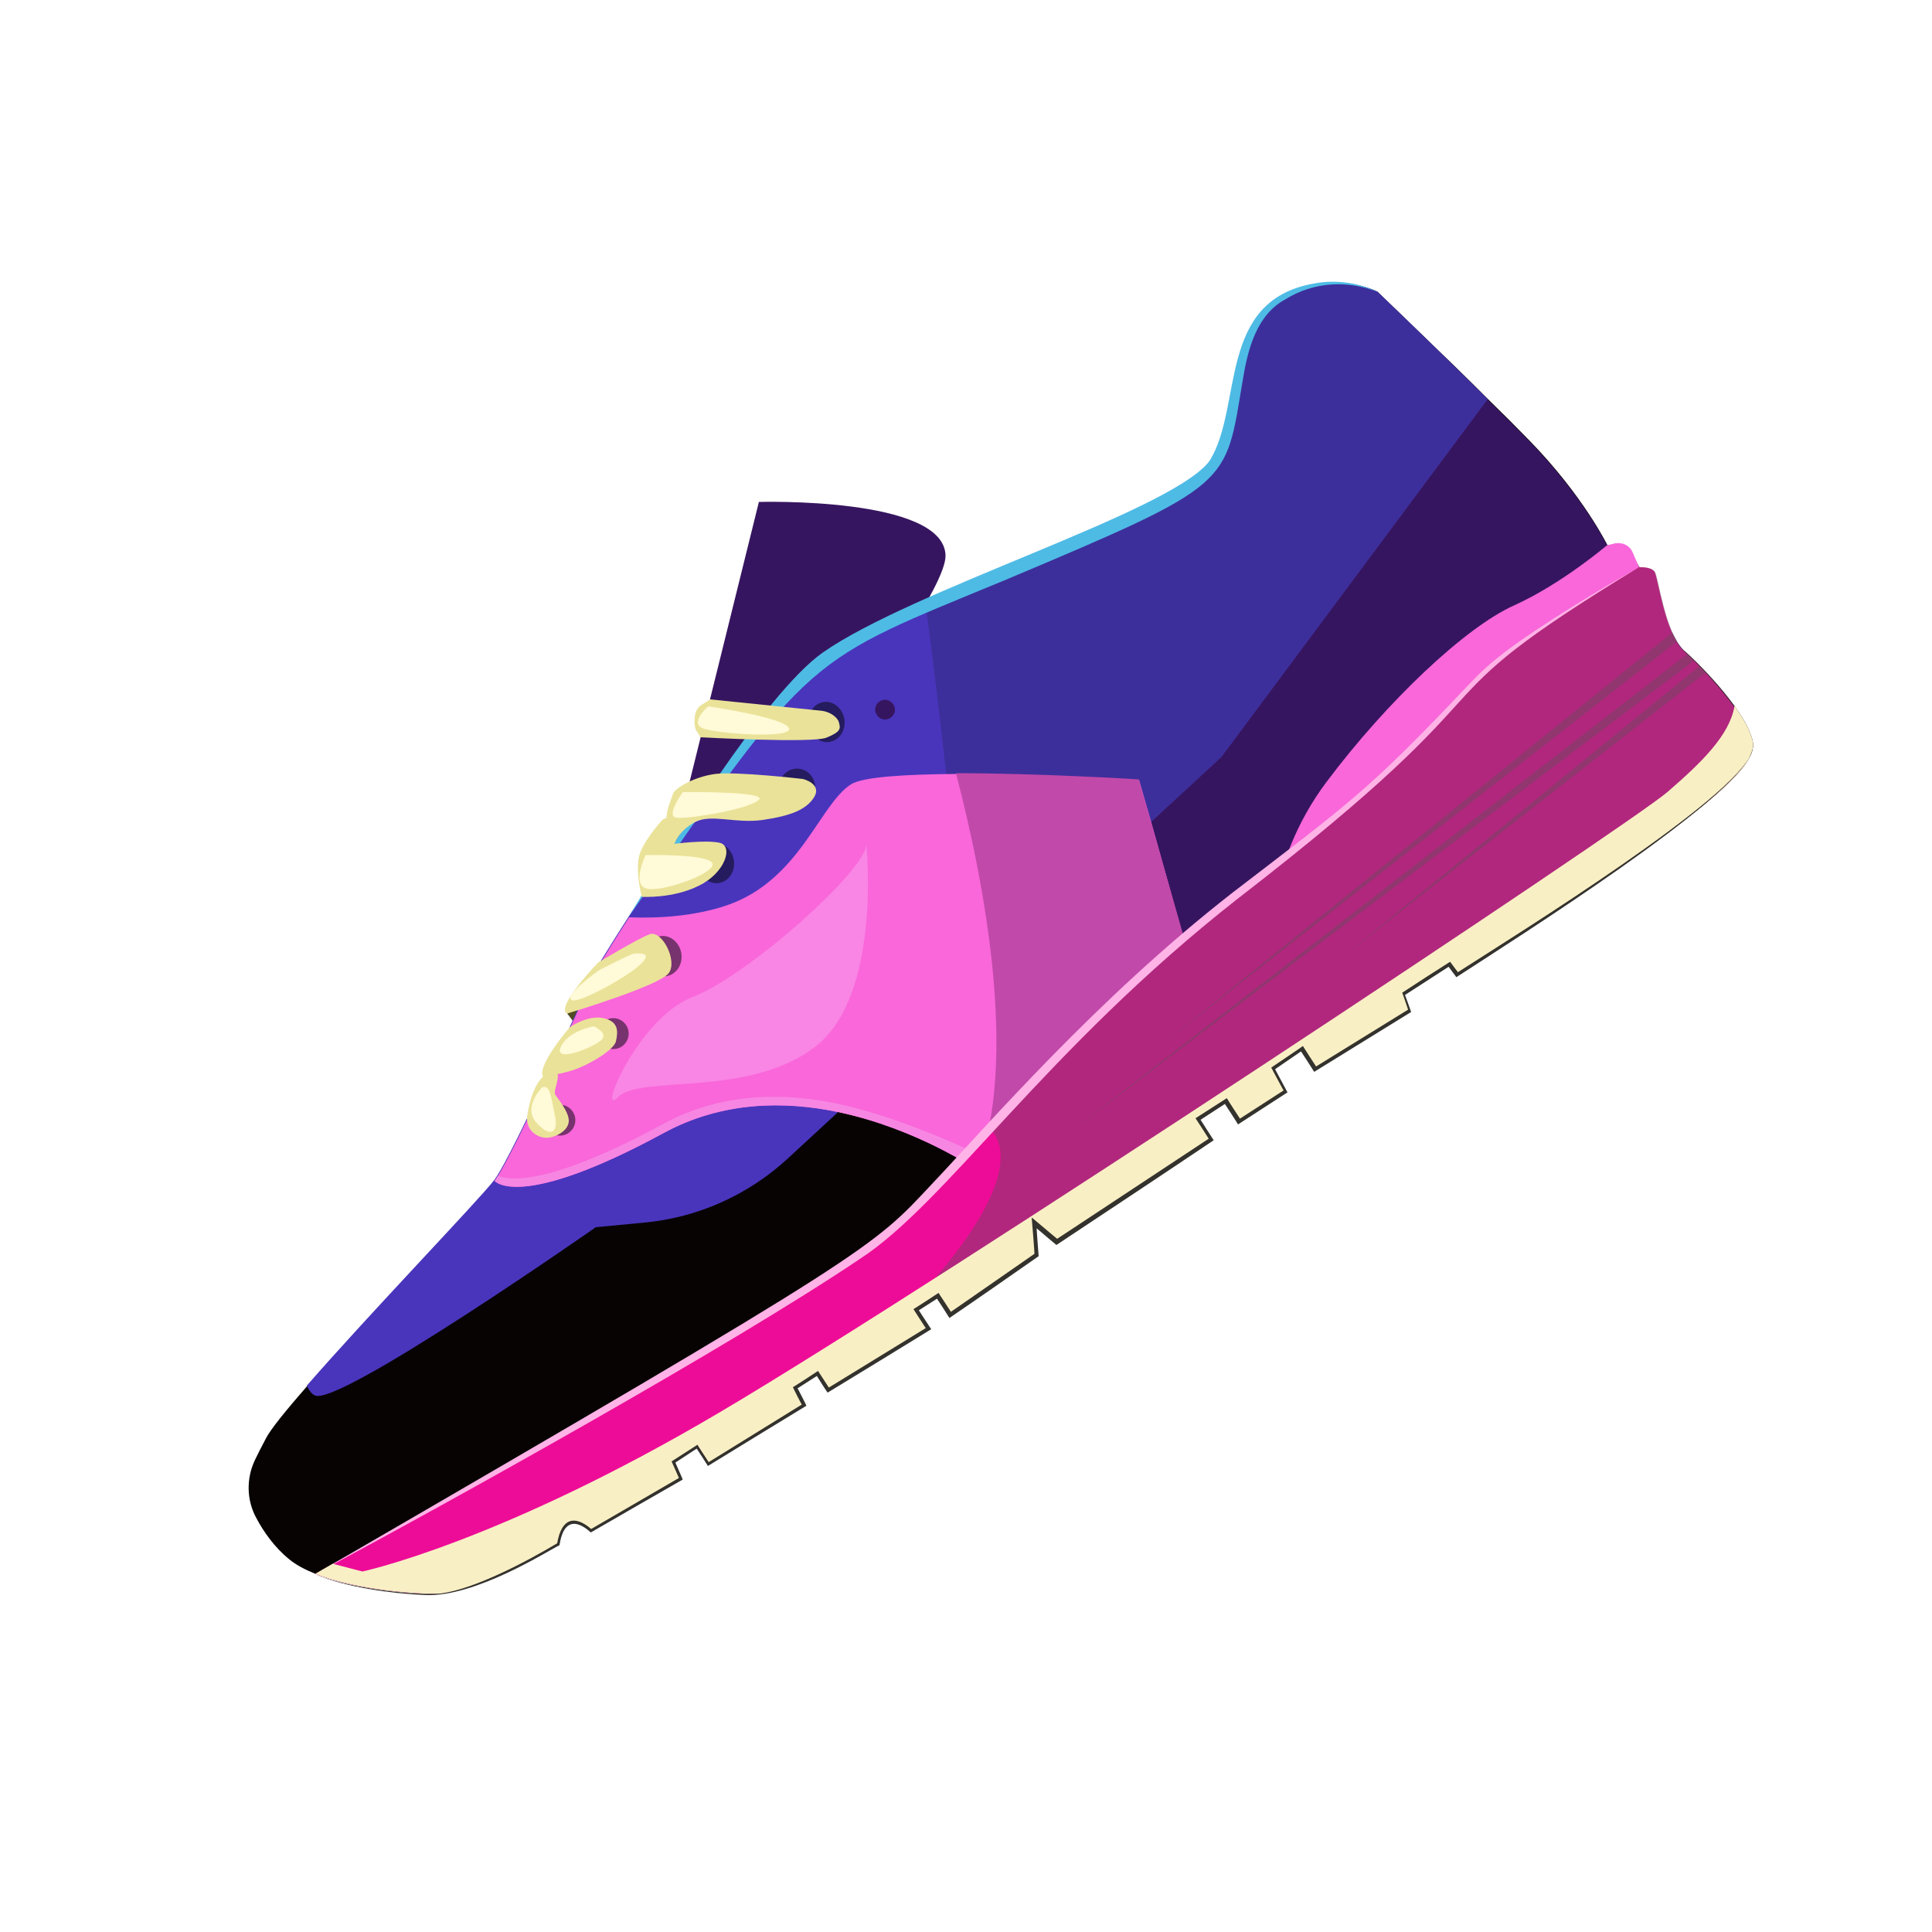 <?xml version="1.0" encoding="utf-8"?>
<!-- Generator: Adobe Illustrator 24.0.2, SVG Export Plug-In . SVG Version: 6.00 Build 0)  -->
<svg version="1.1" id="Layer_1" xmlns="http://www.w3.org/2000/svg" xmlns:xlink="http://www.w3.org/1999/xlink" x="0px" y="0px"
	 viewBox="0 0 500 500" style="enable-background:new 0 0 500 500;" xml:space="preserve">
<style type="text/css">
	.st0{fill:#514C25;}
	.st1{fill:#361560;}
	.st2{fill:#070303;}
	.st3{fill:#4935BC;}
	.st4{opacity:0.38;fill:#2B2568;}
	.st5{fill:#4EBBE5;}
	.st6{fill:#F967DA;}
	.st7{fill:#F786E2;}
	.st8{fill:#C149AA;}
	.st9{fill:#ED0C97;}
	.st10{opacity:0.46;fill:#6B485F;}
	.st11{fill:#FFB3E6;}
	.st12{fill:#F9EFC5;}
	.st13{fill:#33322D;}
	.st14{opacity:0.53;fill:#04060C;}
	.st15{fill:#EAE298;}
	.st16{fill:#F985E4;}
	.st17{fill:#FFFAD7;}
</style>
<g>
	<polygon class="st0" points="148.6,264.7 146.8,262.3 155,251.1 	"/>
	<path class="st1" d="M165.6,254.3c0,0,79.6-95.4,79.1-110.6c-0.5-15.2-48.3-13.8-48.3-13.8L165.6,254.3z"/>
	<path class="st2" d="M436,168.5c4.9,4.4,15.9,15.8,17.6,23.3c1.7,7.4-15.8,21.2-76.4,60.3l-2-2.7l-11.9,7.7l1.6,4.4l-24.4,15
		l-3.4-5.3l-7.5,5.1l3.2,6l-12,7.8l-3.4-5.3l-7.2,4.7l3.4,5.3l-39.9,26.5l-5.8-4.9l0.6,8.3L246.1,340l-3.2-4.9l-5.6,3.6l3.2,4.9
		l-26,15.9l-2.8-4.3l-5.7,3.7l2.3,4.5l-24.8,15.3l-2.9-4.5l-6.1,3.9l1.9,4.3L153.1,396c0,0-2.9-2.8-5.4-2.1
		c-2.4,0.7-3.1,5.6-3.1,5.6s-21.9,13.1-31.9,13c-7.8-0.1-21.5-1.4-31.1-5.2c-2.7-1.1-5-2.3-6.8-3.8c-3.8-3.1-6.6-7.1-8.5-10.7
		c-2.5-4.6-2.6-10.2-0.3-15c0.7-1.5,1.7-3.4,2.8-5.5c1.2-2.4,5.3-7.4,10.7-13.6c16.2-18.6,44.7-48.2,48.5-53.2
		c5-6.6,26.3-54.6,26.3-54.6s38.1-62.7,56.8-78.6c18.7-15.9,96-38.7,103.5-52.8c7.5-14,3.2-33.5,16.3-42c13.1-8.5,25.6-2,25.6-2
		s9.6,9.2,20.2,19.5c2.8,2.7,5.6,5.5,8.3,8.2c4,3.9,7.8,7.7,11,11c13.8,14.2,20,26.9,20,26.9l4.8,0.2l3.5,5.5c0,0,2.4,0.5,3.3,2
		c0.9,1.4,3.3,14.7,8,19.4C435.7,168.3,435.8,168.4,436,168.5z"/>
	<path class="st1" d="M435.6,168.2l-124.4,84.3l-7.5-7.5l-14.5-6.1c0,0-13.1-7.7-11.7-13.9c1.3-6.2,64.6-76,64.6-76
		s14.1-7.4,16-16.1c1.9-8.7-2.9-13.6,7.8-25.7c4-4.6,7.8-8.7,10.8-12c2.8,2.7,5.6,5.5,8.3,8.2c4,3.9,7.8,7.7,11,11
		c13.8,14.2,20,26.9,20,26.9l4.8,0.2l3.5,5.5c0,0,2.4,0.5,3.3,2C428.5,150.2,431,163.5,435.6,168.2z"/>
	<path class="st3" d="M385,103.3l-68.9,92.6l-18.3,16.9L250,257.1l-33.1,30.7l-13,12c-10.2,9.4-23.2,15.3-37.1,16.6l-12.6,1.2
		c0,0-67.1,46.9-72.8,43.5c-0.9-0.5-1.5-1.4-2-2.5c16.2-18.6,44.7-48.2,48.5-53.2c5-6.6,26.3-54.6,26.3-54.6s3.3-5.5,8.5-13.6
		c12.4-19.4,35.1-53.7,48.3-64.9c5.5-4.7,16.1-10,28.6-15.5c29.7-13.1,69.7-27.4,75-37.3c7.5-14,3.2-33.5,16.3-42
		c13.1-8.5,25.6-2,25.6-2S371.7,90.1,385,103.3z"/>
	<path class="st4" d="M385,103.3l-68.9,92.6l-18.3,16.9L250,257.1c-2.5-38.6-8.1-82.9-10.4-100.2c29.7-13.1,69.7-27.4,75-37.3
		c7.5-14,3.2-33.5,16.3-42c13.1-8.5,25.6-2,25.6-2S371.7,90.1,385,103.3z"/>
	<path class="st5" d="M162.7,237.3c9.4-15.9,35.2-57.8,50.2-68.4c23.4-16.4,88.8-36,99.8-49.2l0.5-0.7c8.5-14.1,1.8-41.1,26.7-45.6
		c5.7-1.1,11.6-0.3,16.7,2.2c-7.5-3.1-16.5-2.8-24,1.9c-7.4,4-9.7,12.9-11,21c-4.6,27.2-2.1,26.6-61.2,51.5
		C208.5,171.5,210.7,168,162.7,237.3z"/>
	<path class="st6" d="M422.5,142.9l1.7,3.9l4.1,27l-99.9,73c0,0-1-23.2,14.8-44.3c15.8-21.1,36.1-40.2,48.6-45.8
		c12.4-5.6,24.1-15.6,24.1-15.6l2.2-0.5C419.9,140.3,421.8,141.2,422.5,142.9z"/>
	<path class="st6" d="M307.4,246.6l-54.5,56.2c0,0-15.5-10.7-36-15c-13.8-2.9-30-2.9-45.1,5.4c-37.6,20.4-43.8,12.4-43.8,12.4
		c5-6.6,26.3-54.6,26.3-54.6s3.3-5.5,8.5-13.6c7.8,0.3,17-0.3,25.3-3.1c18.9-6.5,23.9-26,32.1-31.3c3.1-2,14.4-2.6,27.3-2.7
		c21.4,0,47.3,1.6,47.3,1.6l3.2,11.1L307.4,246.6z"/>
	<g>
		<path class="st7" d="M216.5,285.6c-13.8-2.9-30-2.9-45.1,5.4c-29,15.7-39.3,14.6-42.5,13.3c-0.3,0.5-0.6,1-0.9,1.3
			c0,0,6.2,8,43.8-12.4c15.2-8.2,31.3-8.3,45.1-5.4c20.5,4.3,36,15,36,15l2.8-2.9C247.2,295.8,230.9,288.6,216.5,285.6z"/>
		<polygon class="st7" points="306.8,244.6 296.8,257.5 307.4,246.6 		"/>
	</g>
	<path class="st8" d="M252.9,302.8c10.8-28.8,1.7-75.1-5.5-102.7c21.4,0,47.3,1.6,47.3,1.6l3.2,11.1l9.6,33.7L252.9,302.8z"/>
	<path class="st9" d="M377.2,252.1l-2-2.7l-11.9,7.7l1.6,4.4l-24.4,15l-3.4-5.3l-7.5,5.1l3.2,6l-12,7.8l-3.4-5.3l-7.2,4.7l3.4,5.3
		l-39.9,26.5l-5.8-4.9l0.6,8.3L246.1,340l-3.2-4.9l-5.6,3.6l3.2,4.9l-26,15.9l-0.6-1l-2.2-3.3l-5.8,3.7l2.3,4.5l-24.8,15.3l-2.9-4.5
		l-6.1,3.9l1.9,4.3L153.1,396c0,0-3-2.8-5.4-2.1c-2.4,0.7-3.1,5.6-3.1,5.6s-21.9,13.1-31.9,13c-7.8-0.1-21.5-1.4-31.1-5.2
		c1.4-0.8,3-1.6,4.6-2.6c37.5-21,131.5-74,145.6-87.3c6.3-5.9,14.4-14.8,24.1-25.3c17.5-18.9,40.5-42.9,68.6-64.1
		c43.9-33,50.4-46.1,60.9-55.4c10.5-9.4,38.7-25.8,38.7-25.8s3.2-0.2,4.1,1.2c0.9,1.5,2.7,16.1,7.6,20.5c3.1,2.8,8.8,8.6,12.9,14.3
		c2.3,3.2,4.1,6.3,4.7,9C455.3,199.2,437.8,213,377.2,252.1z"/>
	<path class="st10" d="M377.2,252.1l-2-2.7l-11.9,7.7l1.6,4.4l-24.4,15l-3.4-5.3l-7.5,5.1l3.2,6l-12,7.8l-3.4-5.3l-7.2,4.7l3.4,5.3
		l-39.9,26.5l-5.8-4.9l0.6,8.3L246.1,340l-3.2-4.9l-5.6,3.6l3.2,4.9l-26,15.9l-0.6-1c61.7-54.1,42.1-66.4,42.1-66.4
		c17.5-18.9,40.5-42.9,68.6-64.1c43.9-33,50.4-46.1,60.9-55.4c10.5-9.4,38.7-25.8,38.7-25.8s3.2-0.2,4.1,1.2
		c0.7,1.1,1.9,9.6,4.5,15.6c0.4,0.8,0.8,1.6,1.2,2.3c0.6,1,1.2,1.8,1.9,2.5c0.2,0.2,0.4,0.4,0.7,0.6c0.6,0.5,1.2,1.1,1.8,1.7
		c0.4,0.4,0.9,0.9,1.4,1.4c0.5,0.5,1.1,1.1,1.6,1.7c2.5,2.6,5.2,5.7,7.4,8.8c2.3,3.2,4.1,6.3,4.7,9
		C455.3,199.2,437.8,213,377.2,252.1z"/>
	<path class="st10" d="M434,166L301.4,269.8l131.4-106.1C433.2,164.5,433.6,165.3,434,166z"/>
	<path class="st10" d="M438.5,170.9L277.4,292.7l159.3-123.5C437.2,169.7,437.8,170.2,438.5,170.9z"/>
	<path class="st10" d="M441.5,174l-93.6,73.3l92-75C440.4,172.8,441,173.4,441.5,174z"/>
	<path class="st11" d="M81.7,407.3c145.5-84.3,144-84.4,159.5-100.9c14.2-15,42.5-47.9,77.8-75.4c30.2-23.2,34.8-26,60.8-53.5
		c3.9-4.1,5.7-5.7,10.1-9.1c9.4-7,23.9-15.7,34.4-21.7c-63.5,38.7-25.9,25.5-104,85.9c-49.9,39.1-75.4,78.8-97.9,93.3
		C188.5,348.7,117.3,388.2,81.7,407.3z"/>
	<path class="st12" d="M453.6,191.8c1.7,7.4-15.8,21.2-76.4,60.3l-2-2.7l-11.9,7.7l1.6,4.4l-24.4,15l-3.4-5.3l-7.5,5.1l3.2,6
		l-12,7.8l-3.4-5.3l-7.2,4.7l3.4,5.3l-39.9,26.5l-5.8-4.9l0.6,8.3L246.1,340l-3.2-4.9l-5.6,3.6l3.2,4.9l-26,15.9l-2.8-4.3l-5.7,3.7
		l2.3,4.5l-24.8,15.3l-2.9-4.5l-6.1,3.9l1.9,4.3L153.1,396c0,0-2.9-2.8-5.4-2.1c-2.4,0.7-3.1,5.6-3.1,5.6s-21.9,13.1-31.9,13
		c-7.8-0.1-21.5-1.4-31.1-5.2c1.4-0.8,2.9-1.7,4.5-2.6l7.7,2c0,0,35.5-7.5,92.8-41.4c57.3-33.9,234.9-151.7,244.9-160.3
		c8.9-7.7,16.1-14.7,17.4-22.3C451.2,186,453,189.1,453.6,191.8z"/>
	<path class="st13" d="M453.6,191.8c0.2,1,0.1,2.1-0.3,3c-4.8,12.3-59.5,46.2-76,56.8c-0.3-0.4-2.1-2.8-2-2.7c-10.9,7-0.1,0-12.4,8
		c0.1,0.2,1.6,4.6,1.5,4.4L340.6,276c-0.1-0.1-3.5-5.4-3.4-5.3c-0.2,0.2-8.7,5.9-8.2,5.6c0.1,0.2,3.3,6.2,3.2,5.9l-11.3,7.3
		c-0.1-0.1-3.5-5.4-3.4-5.3c-0.1,0.1-8.6,5.5-8.1,5.2c0.1,0.1,3.5,5.4,3.4,5.3l-39.2,25.9c-0.2-0.1-7-5.9-6.6-5.5
		c0.1,1,0.8,9.7,0.7,9.4l-21.6,15c-0.1-0.2-3.3-5-3.2-4.9c-0.7,0.5-6.6,4.3-6.5,4.2c0.1,0.1,3.3,5.2,3.2,4.9l-25.1,15.4
		c-0.6-0.9-2.9-4.5-2.8-4.3c-0.7,0.5-6.6,4.3-6.5,4.2c0.1,0.3,2.3,4.6,2.3,4.5l-24.1,14.9c-0.1-0.1-3-4.6-2.9-4.5
		c-0.2,0.1-7.1,4.6-6.7,4.3c0.1,0.2,2,4.5,1.9,4.3l-22.7,13.2c-4.3-3.7-7.7-2.8-8.8,3.7c-7.7,4.6-21.2,11.8-30.1,13
		c-5,0.5-21.8-0.8-32.6-4.9c8.3,3.3,19.6,4.9,28.5,5.3c13.1,0.6,32-11.6,34.8-12.9c0.1-0.5,0.2-1.6,0.8-3.1c2.3-5.3,7.1-0.3,7.3-0.2
		c5.3-3.1,18.4-10.6,23.8-13.7c-0.1-0.2-2-4.5-1.9-4.4l5.5-3.6c0.1,0.1,3,4.6,2.9,4.5c7.8-4.8,15.8-9.7,25.5-15.6
		c-0.1-0.3-2.3-4.6-2.3-4.5l5-3.2c0.1,0.2,2.9,4.6,2.8,4.3c14.4-8.8,11.7-7.1,26.8-16.4c-0.1-0.1-3.4-5.2-3.2-4.9l4.7-3
		c0.1,0.1,3.3,5.1,3.2,5c8.5-5.8,14.2-9.8,23.1-16c0-0.2-0.6-7.5-0.5-7.2c0.1,0.1,5.2,4.4,5.1,4.3c12.5-8.3,25.5-16.9,40.7-27.1
		c-0.1-0.1-3.5-5.5-3.4-5.3l6.3-4.1c0.1,0.1,3.5,5.4,3.4,5.3c8.8-5.7,2.9-1.9,12.8-8.3c-0.1-0.2-3.4-6.3-3.2-6l6.7-4.6
		c0.1,0.1,3.5,5.4,3.4,5.3c16-9.9,9.2-5.7,25.1-15.5c-0.1-0.3-1.6-4.5-1.6-4.4l11.3-7.3c0.3,0.4,2.1,2.8,2,2.7
		c15.8-10.3,71.6-45.5,76.2-57.8C453.7,193.9,453.8,192.8,453.6,191.8z"/>
	<path class="st14" d="M148.9,289.9c0,2.2-1.8,4-4,4c-2.2,0-4-1.8-4-4c0-2.2,1.8-4,4-4C147.1,285.9,148.9,287.7,148.9,289.9z"/>
	<path class="st15" d="M136.4,289.1c0,0,1.1-9.8,5.7-11.4c4.5-1.6,0.8,4.4,1.6,5.6c0.8,1.2,3.4,4.3,3.5,6.6c0.1,2.4-2.7,4.1-5,4.5
		C139.9,294.8,136.2,293.2,136.4,289.1z"/>
	<path class="st14" d="M162.7,267.5c0,2.2-1.8,4-4,4c-2.2,0-4-1.8-4-4c0-2.2,1.8-4,4-4C160.9,263.5,162.7,265.3,162.7,267.5z"/>
	<path class="st15" d="M140.5,278.6c0,0,2.7-0.2,7-1.4c4.3-1.2,11.4-5.4,11.9-7.7c0.5-2.3,0.9-5.1-3.2-6c-4.1-0.9-8.7,2.3-8.7,2.3
		S139,275.6,140.5,278.6z"/>
	<path class="st14" d="M176.3,246.6c0.5,2.8-1.1,5.5-3.7,6c-2.5,0.5-5-1.5-5.5-4.3c-0.5-2.8,1.1-5.5,3.7-6
		C173.3,241.8,175.8,243.8,176.3,246.6z"/>
	<path class="st15" d="M146.8,262.3c0,0,24-7.2,26.3-10.5c2.3-3.2-1.8-11.2-5-10c-3.2,1.2-13.3,7.3-13.3,7.3
		S143.5,260.8,146.8,262.3z"/>
	<path class="st14" d="M218.5,186c0.5,2.8-1.1,5.5-3.7,6c-2.5,0.5-5-1.5-5.5-4.3c-0.5-2.8,1.1-5.5,3.7-6
		C215.5,181.2,218,183.2,218.5,186z"/>
	<path class="st15" d="M183.8,181c0,0-0.3,0.2-2.5,1.6c-2.1,1.4-1.6,5.6-1.2,6.3c0.4,0.6,1.2,1.9,1.2,1.9s28.9,1.6,32.6,0.1
		c3.9-1.6,3.6-2.4,3.2-4c-0.2-0.6-0.6-1.1-1.2-1.6c-1-0.8-2.3-1.3-3.7-1.4L183.8,181z"/>
	<path class="st14" d="M210.9,203c0.5,2.7-1.2,5.2-3.7,5.7c-2.5,0.5-5-1.4-5.5-4c-0.5-2.7,1.2-5.2,3.7-5.7
		C208,198.5,210.5,200.3,210.9,203z"/>
	<path class="st15" d="M174.5,218.5c0,0-2-0.8-2.1-4.8c-0.2-4,1.3-6.6,1.7-8.1c0.3-1.5,5.5-4.6,11-5.3c5.5-0.7,22.7,1.3,22.7,1.3
		s5,1.2,2.9,4.7c-2.1,3.4-6.5,4.9-13.3,5.9c-6.9,1-13.3-1.6-17.4,0.5C175.6,214.9,174.5,218.5,174.5,218.5z"/>
	<path class="st14" d="M189.9,222.5c0.5,2.8-1.1,5.5-3.7,6c-2.5,0.5-5-1.5-5.5-4.3c-0.5-2.8,1.1-5.5,3.7-6
		C187,217.8,189.4,219.7,189.9,222.5z"/>
	<path class="st15" d="M171.5,212.1c0,0-4.2,4.5-5.8,8.5c-1.6,4,0.4,11.5,0.4,11.5s8.1,0.5,14.8-2.9c6.8-3.3,9-10.3,5.3-11.1
		c-3.7-0.8-11.8,0.3-11.8,0.3S176.5,209.5,171.5,212.1z"/>
	<path class="st1" d="M231.2,182.3c0.8,1.2,0.4,2.8-0.8,3.5c-1.2,0.8-2.8,0.4-3.5-0.8c-0.8-1.2-0.4-2.8,0.8-3.5
		C228.8,180.7,230.4,181.1,231.2,182.3z"/>
	<path class="st16" d="M224.2,218.5c0,0,4.1,38.9-13.1,52.3c-17.2,13.4-45.3,7.3-51.1,13.1c-5.8,5.8,5.2-20.6,19.3-25.9
		C193.4,252.6,224.2,225.2,224.2,218.5z"/>
	<path class="st17" d="M164,246.8c-0.8,0.1-9,4.3-9,4.3s-9.9,7-6.8,7.8C151.2,259.6,175.7,245.6,164,246.8z"/>
	<path class="st17" d="M153.7,265.6c0,0-6.7,1.1-8.6,5.4c-1.9,4.3,8.7,0,10.6-1.9C157.5,267.3,153.7,265.6,153.7,265.6z"/>
	<path class="st17" d="M140.3,281.4c0,0-5,5-1.6,9c3.4,4,6,3.1,4.9-1.7C142.6,283.9,142.4,280.6,140.3,281.4z"/>
	<path class="st17" d="M167.1,221.3c0,0-3.6,7.3,0,8.6c3.6,1.3,18.1-3.8,17.3-6.4C183.7,220.9,167.1,221.3,167.1,221.3z"/>
	<path class="st17" d="M176.7,205c0,0-4.5,6.2-1.7,6.6c2.8,0.5,19.1-2.2,21.4-4.6C198.8,204.7,176.7,205,176.7,205z"/>
	<path class="st17" d="M183.3,182.8c0,0-5,4.3-1.4,5.7c3.7,1.4,23.2,2.8,22.3,0C203.4,185.7,183.3,182.8,183.3,182.8z"/>
</g>
</svg>

